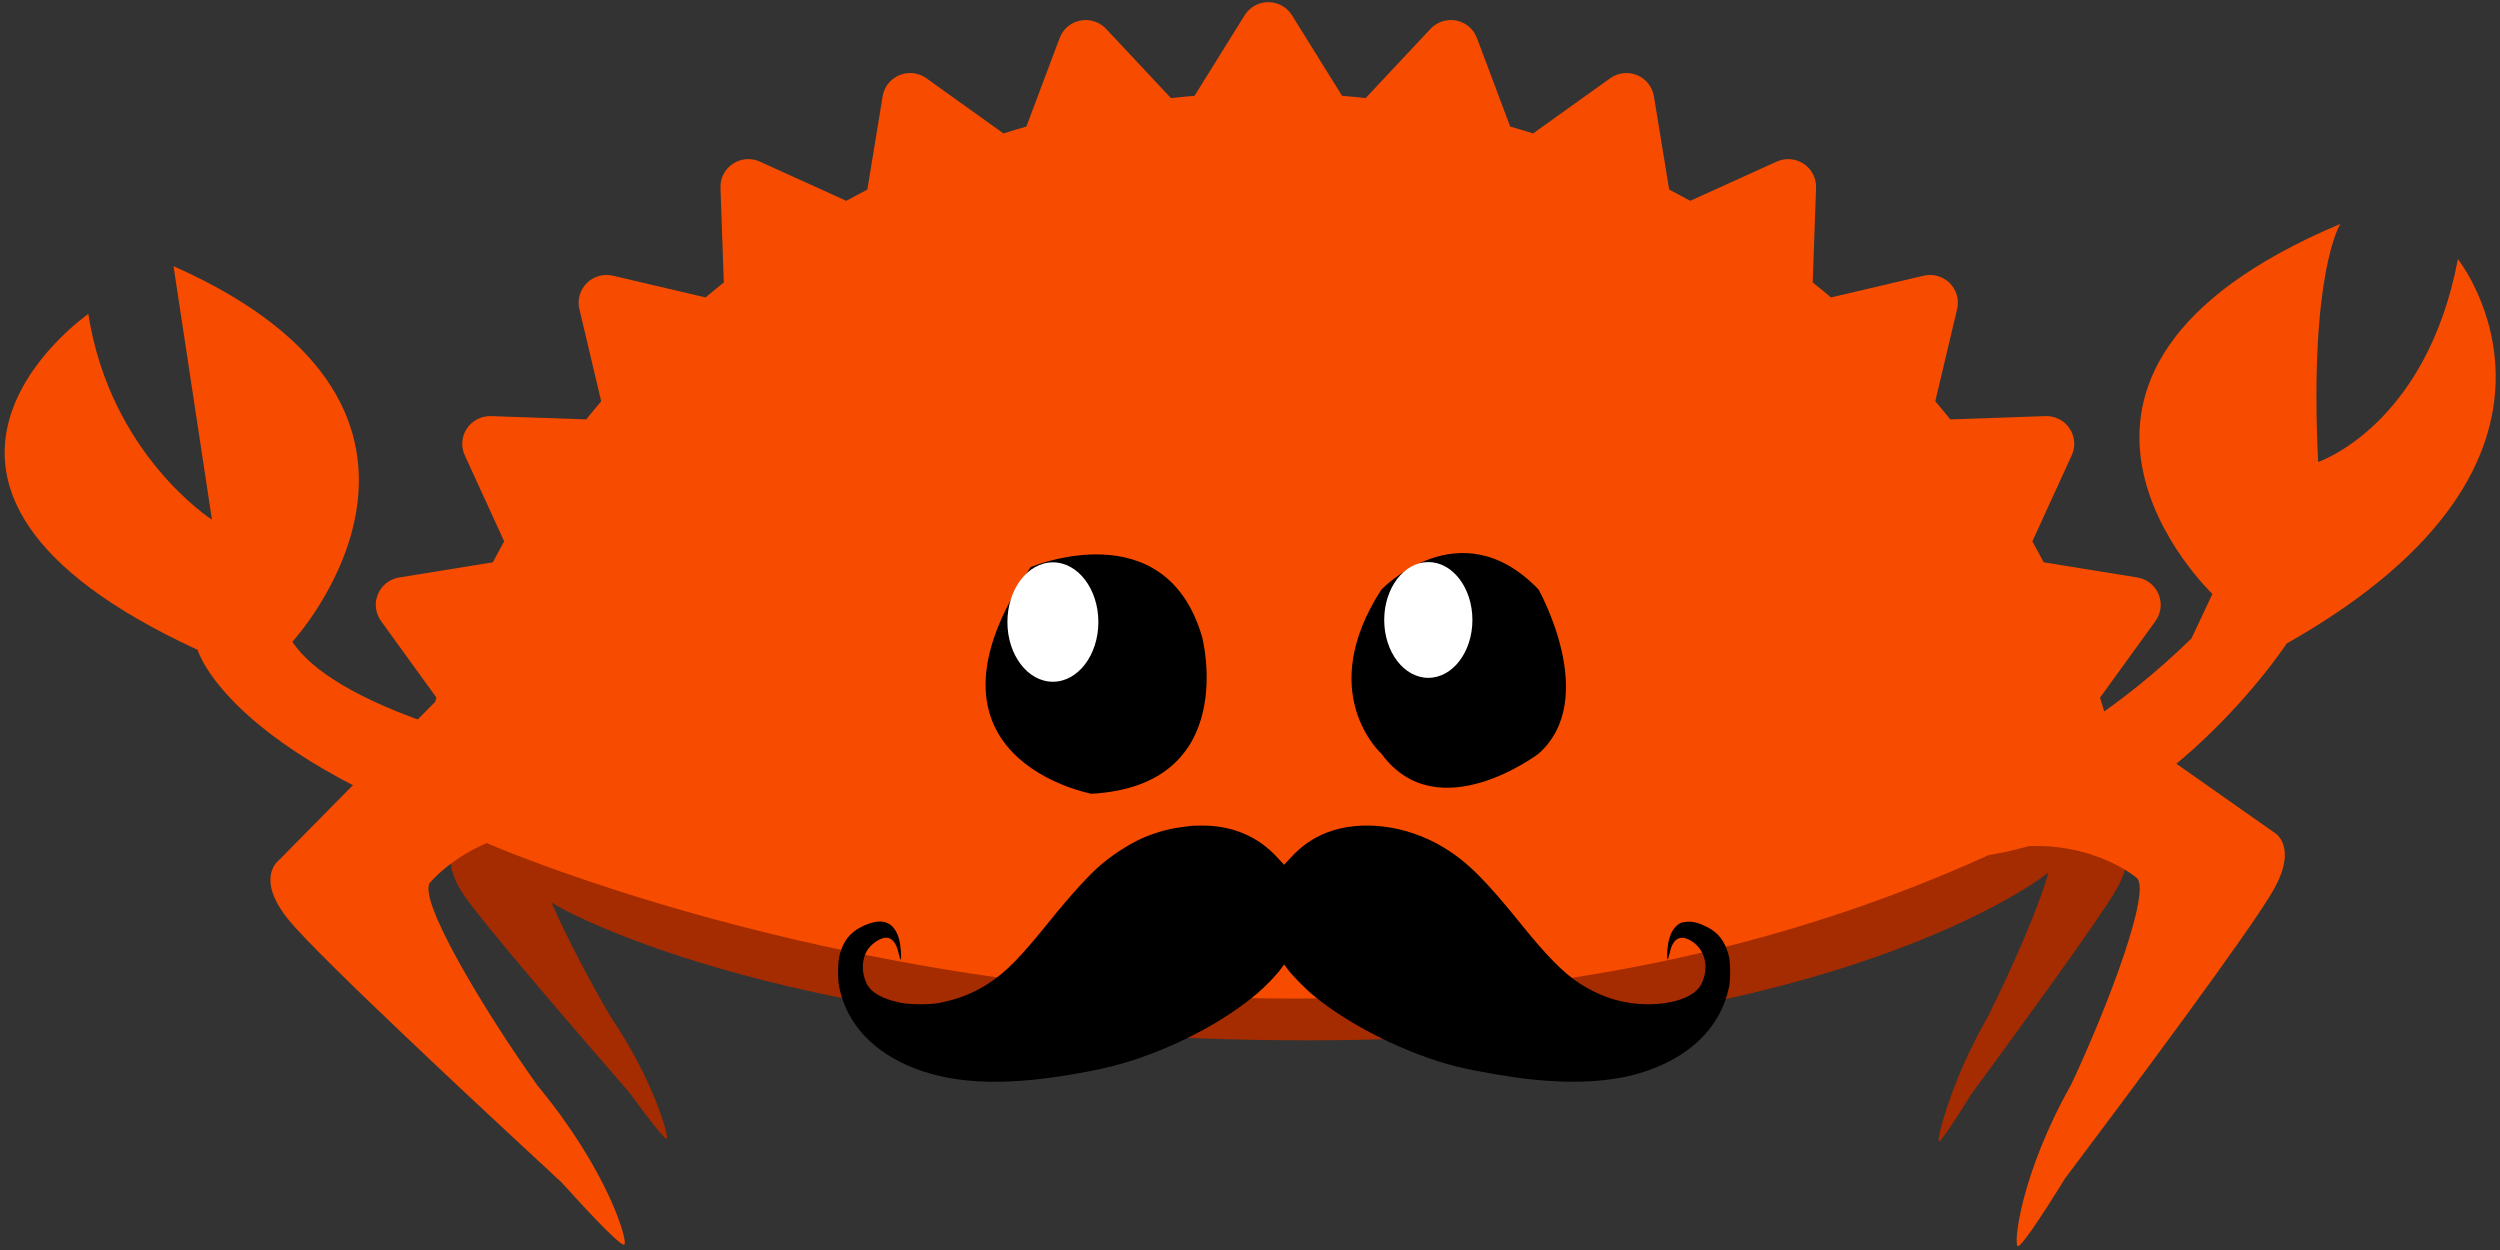 <svg version="1.0" viewBox="0 0 1280 640" xml:space="preserve" xmlns="http://www.w3.org/2000/svg"><rect x="0" y="0" width="1280" height="640" fill="#333333" stroke="none"/><g transform="matrix(1.015 0 0 1.181 -10.371 -54.318)"><g clip-rule="evenodd" fill-rule="evenodd" stroke-linejoin="round" stroke-miterlimit="1.414"><g transform="matrix(1.073 0 0 .88 1081.8 417.21)">
            <path d="m0-7.203-12.072-25.006c0.063-0.947 0.111-1.898 0.111-2.853 0-28.346-29.478-54.471-79.069-75.389v17.393c-4.836-1.919-9.871-3.787-15.117-5.593v-8.108c-70.874-25.56-176.38-41.778-294.24-41.778-102.97 0-196.53 12.38-265.79 32.554v28.246h-2e-3v-34.188c-70.96 22.55-114.95 53.877-114.95 88.515 0 5.46 1.101 10.838 3.217 16.113l-7.228 12.867s-5.792 7.512 4.406 23.362c8.994 13.977 54.048 68.685 77.827 97.335 10.214 14.687 17.141 23.734 17.746 22.859 0.955-1.386-6.351-28.961-26.635-60.423-9.466-16.895-20.768-39.283-27.554-55.819 18.942 11.99 130.23 68.029 357.23 67.801 231.99-0.232 335.12-72.851 346.43-82.737-3.955 15.889-17.468 48.033-28.245 70.638-17.706 32.331-24.12 60.478-23.296 61.87 0.524 0.878 6.565-8.441 15.476-23.543 20.731-29.543 60.017-85.939 67.867-100.3 8.896-16.285 3.889-23.811 3.889-23.811" fill="#a52b00" fill-rule="nonzero"/>
        </g><g transform="matrix(1.073 0 0 .88 1157.1 227.09)">
            <path d="m0 204.14-79.343-58.446c-0.745-2.6-1.49-5.201-2.26-7.781l26.062-37.754c2.66-3.84 3.196-8.832 1.469-13.211-1.731-4.358-5.515-7.482-9.99-8.247l-44.066-7.479c-1.709-3.485-3.498-6.916-5.294-10.319l18.515-42.388c1.903-4.317 1.505-9.335-1.022-13.254-2.517-3.937-6.786-6.237-11.338-6.058l-44.724 1.625c-2.315-3.016-4.667-6.003-7.067-8.937l10.278-45.432c1.042-4.612-0.274-9.443-3.487-12.794-3.195-3.339-7.838-4.722-12.253-3.639l-43.562 10.709c-2.82-2.493-5.688-4.953-8.588-7.365l1.567-46.641c0.168-4.721-2.033-9.208-5.812-11.829-3.777-2.636-8.57-3.032-12.701-1.074l-40.638 19.321c-3.273-1.878-6.565-3.737-9.892-5.537l-7.181-45.961c-0.729-4.656-3.724-8.612-7.919-10.418-4.185-1.817-8.976-1.228-12.648 1.536l-36.232 27.185c-3.569-1.185-7.153-2.32-10.779-3.407l-15.617-43.585c-1.588-4.443-5.25-7.706-9.716-8.624-4.45-0.909-9.028 0.632-12.114 4.08l-30.499 34.119c-3.685-0.423-7.377-0.81-11.076-1.131l-23.549-39.676c-2.384-4.018-6.597-6.464-11.139-6.464-4.529 0-8.75 2.446-11.118 6.464l-23.555 39.676c-3.701 0.321-7.408 0.708-11.088 1.131l-30.499-34.119c-3.09-3.448-7.684-4.989-12.122-4.08-4.46 0.93-8.128 4.181-9.707 8.624l-15.629 43.585c-3.621 1.087-7.205 2.23-10.78 3.407l-36.22-27.185c-3.683-2.774-8.478-3.361-12.668-1.536-4.181 1.806-7.188 5.762-7.913 10.418l-7.186 45.961c-3.322 1.8-6.614 3.649-9.895 5.537l-40.634-19.321c-4.127-1.966-8.945-1.562-12.704 1.074-3.773 2.621-5.98 7.108-5.81 11.829l1.562 46.641c-2.894 2.412-5.756 4.872-8.591 7.365l-43.554-10.709c-4.423-1.074-9.062 0.3-12.265 3.639-3.221 3.351-4.526 8.182-3.491 12.794l10.257 45.432c-2.378 2.945-4.733 5.921-7.042 8.937l-44.724-1.625c-4.513-0.135-8.821 2.121-11.343 6.058-2.527 3.919-2.91 8.937-1.029 13.254l18.528 42.388c-1.799 3.403-3.586 6.834-5.309 10.319l-44.063 7.479c-4.479 0.754-8.252 3.876-9.994 8.247-1.728 4.379-1.167 9.371 1.474 13.211l26.066 37.754c-0.201 0.667-0.387 1.339-0.587 2.008l-73.696 78.285s-11.296 8.851 5.147 29.654c14.5 18.351 88.951 91.096 128.27 129.2 16.606 19.348 27.984 31.329 29.172 30.293 1.876-1.645-7.972-36.847-40.682-78.149-25.216-37.056-57.941-94.049-50.267-100.62 0 0 8.729-11.081 26.242-19.057 0.641 0.512-0.662-0.507 0 0 0 0 369.6 170.49 712.43 2.884 39.164-7.025 62.873 13.955 62.873 13.955 8.176 4.74-12.996 63.344-30.407 102.14-23.679 44.05-27.151 78.422-25.144 79.614 1.268 0.757 9.883-12.353 22.172-33.217 30.324-42.253 87.646-122.8 98.138-142.37 11.895-22.182 0-28.399 0-28.399" fill="#f74c00" fill-rule="nonzero"/>
        </g><g transform="matrix(1.073 0 0 .88 983.61 182.9)">
            <path d="m0 232.47s53.179-2.466 123.03-73.462l9.898-21.979s-108.42-107.85 60.118-182.29c0 0-14.755 24.112-10.426 117.27 0 0 50.815-17.649 65.714-99.94 0 0 74.12 97.724-80.502 189.38 0 0-72.54 116.29-174.8 105.15z" fill="#f74c00" fill-rule="nonzero"/>
        </g><g transform="matrix(1.073 0 0 .88 707.05 370.38)">
            <path d="m0-78.192s36.935-40.443 73.871 0c0 0 29.022 53.927 0 80.887 0 0-47.487 37.748-73.871 0 0 0-31.658-29.659 0-80.887" fill-rule="nonzero"/>
        </g><g transform="matrix(1.073 0 0 .88 752.95 314.76)">
            <path d="m0 4e-3c0 15.746-9.282 28.514-20.732 28.514-11.448 0-20.73-12.768-20.73-28.514 0-15.75 9.282-28.518 20.73-28.518 11.45 0 20.732 12.768 20.732 28.518" fill="#fff" fill-rule="nonzero"/>
        </g><g transform="matrix(1.073 0 0 .88 530.11 365.43)">
            <path d="m0-83.609s63.355-28.052 80.648 34.562c0 0 18.114 72.98-52.03 77.099 0 0-89.444-17.228-28.618-111.66" fill-rule="nonzero"/>
        </g><g transform="matrix(1.073 0 0 .88 564.27 315.67)">
            <path d="m0 2e-3c0 16.239-9.572 29.409-21.381 29.409-11.804 0-21.379-13.17-21.379-29.409 0-16.244 9.575-29.411 21.379-29.411 11.809 0 21.381 13.167 21.381 29.411" fill="#fff" fill-rule="nonzero"/>
        </g><g transform="matrix(1.073 0 0 .88 287.99 205.87)">
            <path d="m0 190.74c-0.667 0-1.321 0.049-1.973 0.101-26.234-5.971-99.973-25.185-119.46-56.363 0 0 99.227-112.87-55.86-185.02l18.057 124.88s-47.809-31.949-58.126-101.35c0 0-116.42 84.494 51.384 165.47 0 0 15.22 57.187 161.35 102.82l0.107-0.435c1.471 0.272 2.977 0.435 4.526 0.435 13.808 0 25.003-11.312 25.003-25.271 0-13.956-11.195-25.269-25.003-25.269" fill="#f74c00" fill-rule="nonzero"/>
        </g></g><path d="m610.99 404.03c-9.747 1.011-14.181 1.895-21.641 4.296-6.932 2.243-16.046 7.013-23.224 12.131-6.193 4.423-15.87 13.584-27.095 25.557-13.899 14.847-21.535 21.545-30.016 26.252-7.812 4.359-15.588 6.981-25.23 8.561-4.962 0.79-14.814 0.727-19.565-0.158-9.079-1.643-14.674-4.423-16.89-8.34-2.674-4.739-2.463-10.646 0.528-14.563 2.147-2.812 6.545-5.276 9.395-5.276 2.991 0 5.243 2.496 6.334 7.013 0.352 1.358 0.774 2.464 0.95 2.464 0.633 0 0-6.602-0.845-9.003-2.709-7.834-9.008-9.477-19.248-5.023-5.525 2.401-8.903 6.223-10.697 12.036-0.985 3.191-1.056 10.678-0.141 14.247 3.941 15.827 17.137 27.958 37.898 34.907 21.711 7.297 49.088 7.74 87.232 1.453 9.923-1.643 16.292-3.033 24.456-5.37 23.084-6.634 45.428-17.059 61.333-28.621 4.047-2.938 9.958-8.245 11.858-10.614 0.774-0.979 1.513-1.769 1.619-1.801 0.106 0 0.774 0.758 1.513 1.706 1.689 2.211 8.691 8.403 12.879 11.404 18.544 13.268 47.751 25.746 72.664 31.085 9.501 2.022 26.286 4.517 37.124 5.528 21.359 1.99 40.08 1.137 54.612-2.527 24.949-6.255 41.1-19.46 45.534-37.15 0.915-3.57 0.845-11.057-0.141-14.247-1.795-5.813-5.173-9.635-10.697-12.036-4.293-1.864-7.143-2.527-10.31-2.338-2.78 0.158-4.082 0.663-5.771 2.211-2.463 2.243-3.836 5.813-4.152 10.741-0.246 4.075 0.211 4.486 1.091 0.948 1.478-6.16 4.786-8.245 9.712-6.192 8.093 3.38 10.838 11.783 6.299 19.428-3.132 5.276-13.442 8.593-26.708 8.624-12.421 0-23.752-2.97-34.801-9.13-7.777-4.328-16.468-11.878-28.89-25.114-18.861-20.092-27.728-27.642-39.798-33.865-18.439-9.54-41.311-12.036-58.553-6.35-6.932 2.306-12.809 5.781-18.122 10.741l-3.519 3.254-3.519-3.254c-9.923-9.256-23.084-13.931-38.707-13.742-2.041 0-4.152 0.095-4.75 0.126z"/></g></svg>

